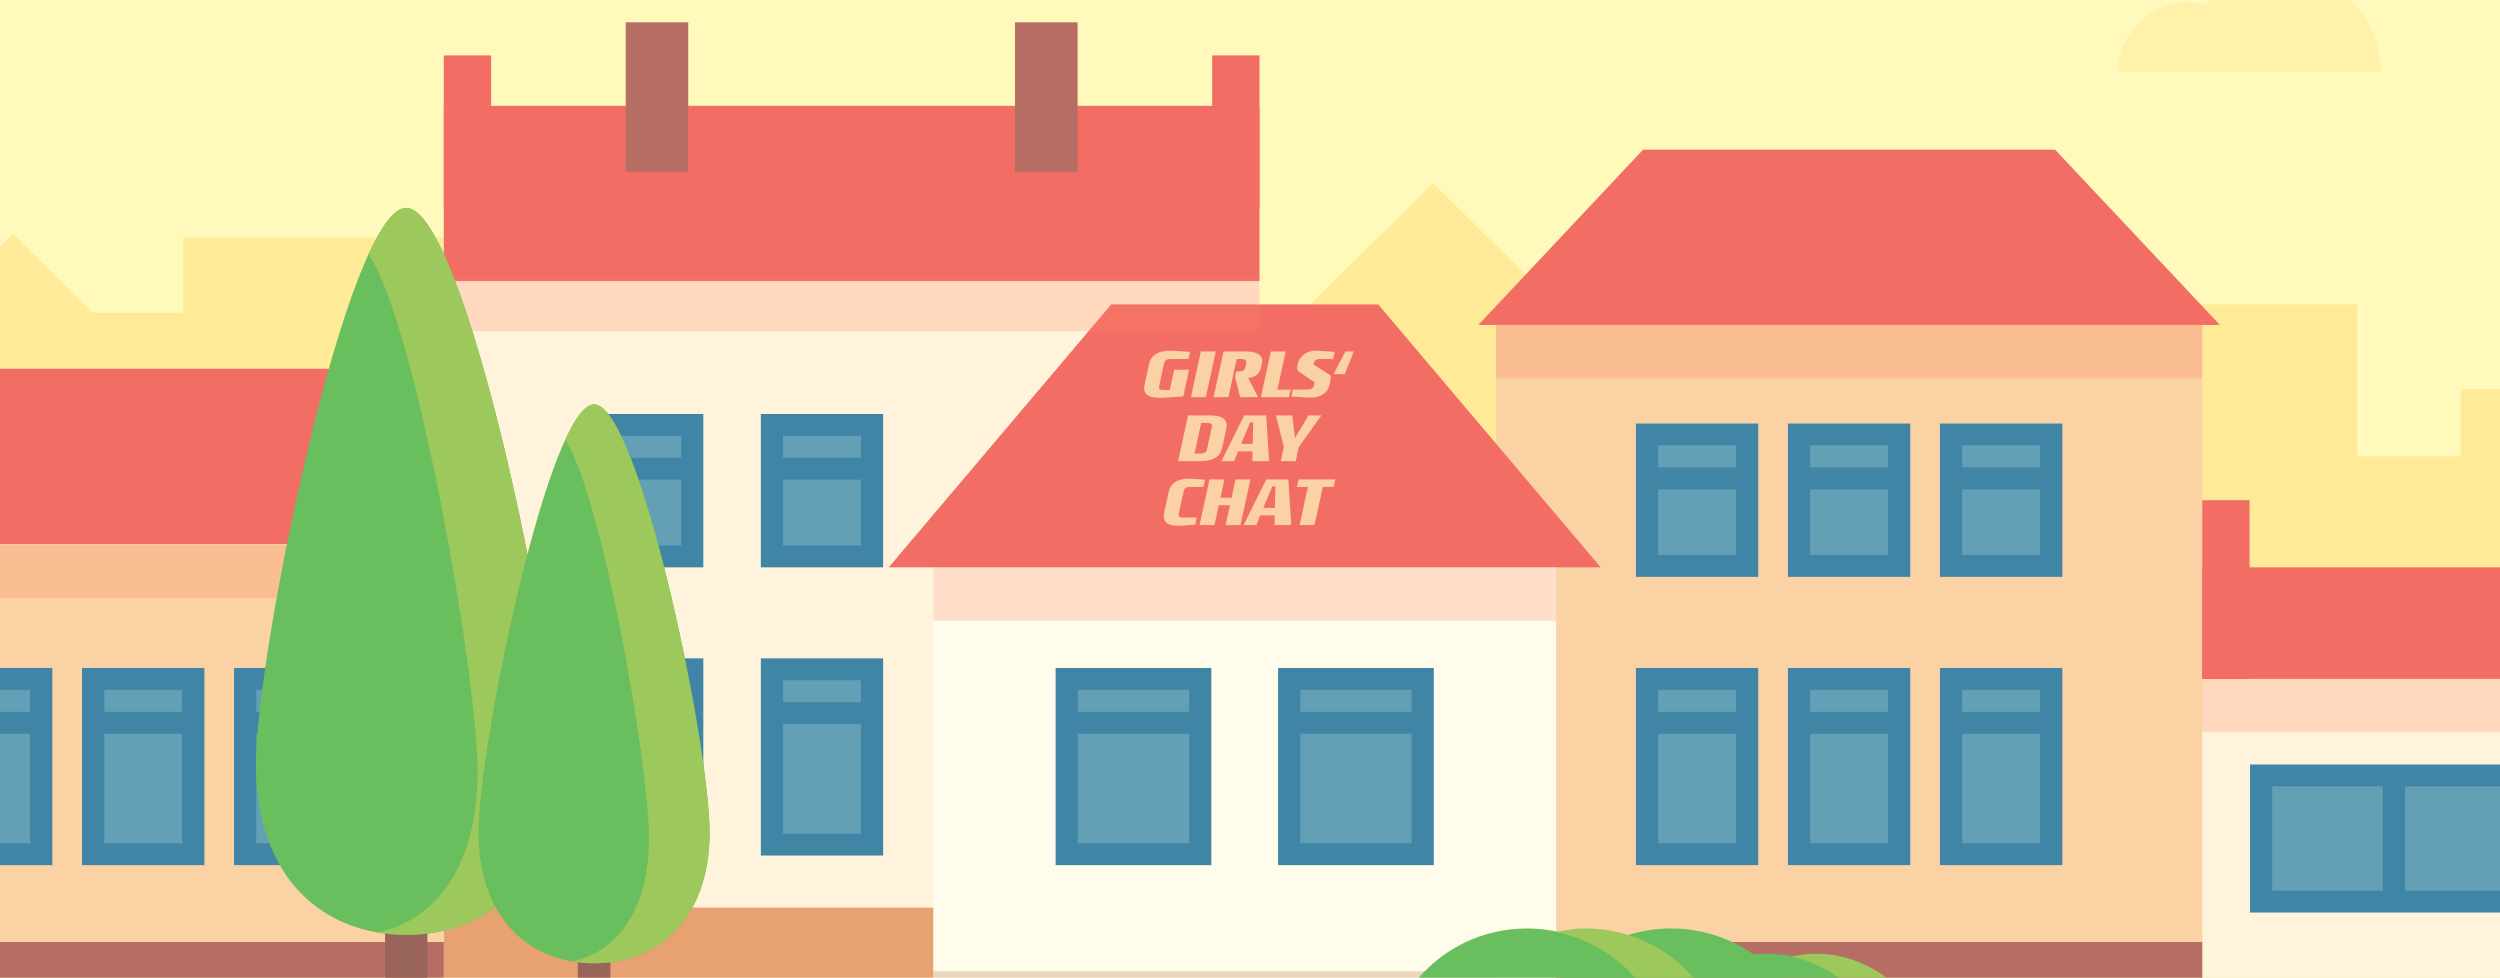 <?xml version="1.0" encoding="utf-8"?>
<!-- Generator: Adobe Illustrator 22.1.0, SVG Export Plug-In . SVG Version: 6.00 Build 0)  -->
<svg version="1.1" id="Ebene_1" xmlns="http://www.w3.org/2000/svg" xmlns:xlink="http://www.w3.org/1999/xlink" x="0px" y="0px"
	 viewBox="0 0 429.82 168.09" style="enable-background:new 0 0 429.82 168.09;" xml:space="preserve">
<style type="text/css">
	.st0{fill:#FFDA9C;}
	.st1{fill:#FFF9BB;}
	.st2{fill:#FFEB97;}
	.st3{fill:#FAD2A3;}
	.st4{opacity:0.25;}
	.st5{fill:#FF8562;}
	.st6{fill:#FFF4DB;}
	.st7{fill:#F26E64;}
	.st8{fill:#FFFCEC;}
	.st9{fill:#FFF1A9;}
	.st10{fill:#63A0B5;}
	.st11{fill:#4185A6;}
	.st12{fill:#EBD7BD;}
	.st13{fill:#E8A271;}
	.st14{fill:#B66E64;}
	.st15{fill:#69BE5D;}
	.st16{fill:#9DC85C;}
	.st17{fill:#996459;}
</style>
<rect class="st0" width="429.82" height="168.09"/>
<rect class="st1" width="429.82" height="168.09"/>
<g>
	<polygon class="st2" points="429.82,66.89 429.82,107.95 386.76,109.78 378.63,110.13 267.55,114.87 
		262.53,115.08 257.19,114.4 216.54,109.24 196.72,106.72 160.45,102.11 120.92,97.09 
		113.83,96.19 109.58,95.65 103.74,94.91 101.8,94.66 99.89,94.42 91.21,93.32 
		90.27,93.2 76.74,91.48 76.3,91.42 68.17,90.39 50.96,85.81 0,72.23 0,42.45 2.25,40.23 
		16.01,53.78 31.48,53.78 31.48,40.8 84.43,40.8 84.43,63.4 214,63.4 216.54,60.9 
		225.23,52.34 246.39,31.5 262.32,47.19 267.55,52.34 405.25,52.34 405.25,78.47 423.1,78.47 
		423.1,66.89 	"/>
</g>
<g>
	<rect y="93.53" class="st3" width="76.3" height="74.56"/>
</g>
<g class="st4">
	<rect y="93.65" class="st5" width="61" height="9.18"/>
</g>
<g>
	<rect x="76.3" y="18.2" class="st6" width="140.24" height="149.89"/>
</g>
<g>
	<rect x="76.302" y="18.2" class="st7" width="140.234" height="30.133"/>
</g>
<g>
	<rect x="378.63" y="116.72" class="st6" width="51.19" height="51.37"/>
</g>
<g>
	<rect x="257.19" y="55.87" class="st3" width="121.44" height="112.22"/>
</g>
<g class="st4">
	<rect x="257.19" y="55.867" class="st5" width="121.442" height="9.181"/>
</g>
<g>
	<rect x="160.45" y="93.53" class="st8" width="107.1" height="74.56"/>
</g>
<g>
	<path class="st9" d="M409.35,12.4h-45.18c0-6.62,5.44-11.98,12.16-11.98
		c1.02,0,1.99,0.16,2.93,0.39c0.26-0.28,0.54-0.56,0.82-0.81H403.94
		C407.27,3.11,409.35,7.52,409.35,12.4z"/>
</g>
<g>
	<polygon class="st7" points="353.327,25.733 282.494,25.733 254.161,55.867 381.659,55.867 	"/>
</g>
<g>
	<g>
		<rect x="183.4" y="116.724" class="st10" width="22.949" height="30.133"/>
	</g>
	<g>
		<path class="st11" d="M181.49,114.84v33.9h26.77v-33.9H181.49z M204.44,144.98h-19.13v-26.37h19.13
			V144.98z"/>
	</g>
	<g>
		<rect x="183.4" y="122.376" class="st11" width="22.949" height="3.767"/>
	</g>
</g>
<g>
	<g>
		<rect x="221.65" y="116.724" class="st10" width="22.949" height="30.133"/>
	</g>
	<g>
		<path class="st11" d="M219.74,114.84v33.9h26.77v-33.9H219.74z M242.69,144.98h-19.13v-26.37h19.13
			V144.98z"/>
	</g>
	<g>
		<rect x="221.65" y="122.376" class="st11" width="22.949" height="3.767"/>
	</g>
</g>
<g>
	<polygon class="st7" points="236.95,52.335 214,52.335 191.051,52.335 152.801,97.535 275.199,97.535 	
		"/>
</g>
<g>
	<rect x="160.45" y="166.98" class="st12" width="107.1" height="1.11"/>
</g>
<g>
	<rect x="76.3" y="156.04" class="st13" width="84.15" height="12.05"/>
</g>
<g class="st4">
	<rect x="160.451" y="97.535" class="st5" width="107.098" height="9.181"/>
</g>
<g class="st4">
	<rect x="76.302" y="47.745" class="st5" width="140.234" height="9.181"/>
</g>
<g>
	<g>
		<rect x="283.168" y="116.724" class="st10" width="17.212" height="30.133"/>
	</g>
	<g>
		<path class="st11" d="M281.26,114.84v33.9h21.03v-33.9H281.26z M298.47,144.98h-13.39v-26.37
			h13.39V144.98z"/>
	</g>
	<g>
		<rect x="283.17" y="122.376" class="st11" width="17.212" height="3.767"/>
	</g>
</g>
<g>
	<g>
		<rect x="309.305" y="116.724" class="st10" width="17.212" height="30.133"/>
	</g>
	<g>
		<path class="st11" d="M307.39,114.84v33.9h21.04v-33.9H307.39z M311.21,118.61h13.39v26.37
			h-13.39V118.61z"/>
	</g>
	<g>
		<rect x="309.302" y="122.376" class="st11" width="17.212" height="3.767"/>
	</g>
</g>
<g>
	<g>
		<rect x="335.442" y="116.724" class="st10" width="17.212" height="30.133"/>
	</g>
	<g>
		<path class="st11" d="M333.53,114.84v33.9h21.04v-33.9H333.53z M350.74,144.98h-13.39v-26.37
			h13.39V144.98z"/>
	</g>
	<g>
		<rect x="335.442" y="122.376" class="st11" width="17.212" height="3.767"/>
	</g>
</g>
<g>
	<g>
		<rect y="116.72" class="st10" width="7.09" height="30.14"/>
	</g>
	<g>
		<path class="st11" d="M0,114.84v3.77h5.17v26.37H0v3.76h9v-33.9H0z"/>
	</g>
	<g>
		<rect y="122.38" class="st11" width="7.09" height="3.76"/>
	</g>
</g>
<g>
	<g>
		<rect x="16.014" y="116.724" class="st10" width="17.212" height="30.133"/>
	</g>
	<g>
		<path class="st11" d="M14.1,114.84v33.9h21.04v-33.9H14.1z M31.31,144.98h-13.38v-26.37h13.38V144.98
			z"/>
	</g>
	<g>
		<rect x="16.015" y="122.376" class="st11" width="17.212" height="3.767"/>
	</g>
</g>
<g>
	<g>
		<rect x="42.151" y="116.724" class="st10" width="17.212" height="30.133"/>
	</g>
	<g>
		<path class="st11" d="M40.24,114.84v33.9h21.03v-33.9H40.24z M57.45,144.98H44.06v-26.37h13.39
			V144.98z"/>
	</g>
	<g>
		<rect x="42.147" y="122.376" class="st11" width="17.212" height="3.767"/>
	</g>
</g>
<g>
	<g>
		<g>
			<rect x="283.168" y="74.7" class="st10" width="17.212" height="22.6"/>
		</g>
		<g>
			<path class="st11" d="M281.26,72.82v26.36h21.03V72.82H281.26z M298.47,95.42h-13.39V76.58
				h13.39V95.42z"/>
		</g>
		<g>
			<rect x="283.17" y="80.35" class="st11" width="17.212" height="3.767"/>
		</g>
	</g>
	<g>
		<g>
			<rect x="309.305" y="74.7" class="st10" width="17.212" height="22.6"/>
		</g>
		<g>
			<path class="st11" d="M307.39,72.82v26.36h21.04V72.82H307.39z M311.21,76.58h13.39v18.84
				h-13.39V76.58z"/>
		</g>
		<g>
			<rect x="309.302" y="80.35" class="st11" width="17.212" height="3.767"/>
		</g>
	</g>
	<g>
		<g>
			<rect x="335.442" y="74.7" class="st10" width="17.212" height="22.6"/>
		</g>
		<g>
			<path class="st11" d="M333.53,72.82v26.36h21.04V72.82H333.53z M350.74,95.42h-13.39V76.58
				h13.39V95.42z"/>
		</g>
		<g>
			<rect x="335.442" y="80.35" class="st11" width="17.212" height="3.767"/>
		</g>
	</g>
</g>
<g>
	<rect x="267.55" y="161.96" class="st14" width="111.08" height="6.13"/>
</g>
<g>
	<g>
		<path class="st15" d="M316.08,168.09H291.62c2.8-2.14,6.18-3.56,9.88-3.98
			c0.77-0.09,1.55-0.14,2.35-0.14c1.47,0,2.9,0.16,4.28,0.47
			C311.07,165.06,313.77,166.33,316.08,168.09z"/>
	</g>
	<g>
		<path class="st16" d="M324.32,168.09h-8.29c-2.34-1.76-5.08-3-8.07-3.62
			c0.06-0.01,0.11-0.02,0.17-0.03c1.29-0.27,2.59-0.47,3.95-0.47
			C316.69,163.97,320.93,165.51,324.32,168.09z"/>
	</g>
</g>
<g>
	<rect x="378.63" y="97.54" class="st7" width="51.19" height="19.18"/>
</g>
<g>
	<g>
		<rect x="388.75" y="133.32" class="st10" width="41.07" height="21.68"/>
	</g>
	<g>
		<path class="st11" d="M386.84,131.44v25.45h42.98V153.12h-39.16v-17.92h39.16V131.44H386.84z"/>
	</g>
	<g>
		<rect x="409.669" y="133.319" class="st11" width="3.825" height="21.684"/>
	</g>
</g>
<g>
	<rect x="378.632" y="86" class="st7" width="8.129" height="30.724"/>
</g>
<g>
	<rect x="76.302" y="9.526" class="st7" width="8.129" height="26.214"/>
</g>
<g>
	<rect x="68.175" y="53.784" class="st7" width="8.129" height="26.214"/>
</g>
<g>
	<rect x="107.572" y="3.839" class="st14" width="10.758" height="25.714"/>
</g>
<g>
	<rect x="174.509" y="3.839" class="st14" width="10.758" height="25.714"/>
</g>
<g>
	<rect x="208.408" y="9.526" class="st7" width="8.129" height="26.214"/>
</g>
<g class="st4">
	<rect x="378.63" y="116.72" class="st5" width="51.19" height="9.19"/>
</g>
<g>
	<g>
		<rect x="101.802" y="115.076" class="st10" width="17.212" height="30.133"/>
	</g>
	<g>
		<path class="st11" d="M99.89,113.19v33.9h21.03V113.19H99.89z M117.1,143.33h-13.39v-26.37h13.39
			V143.33z"/>
	</g>
	<g>
		<rect x="101.8" y="120.728" class="st11" width="17.212" height="3.767"/>
	</g>
</g>
<g>
	<g>
		<rect x="132.721" y="115.076" class="st10" width="17.212" height="30.133"/>
	</g>
	<g>
		<path class="st11" d="M130.81,113.19v33.9h21.03V113.19H130.81z M148.02,143.33H134.63v-26.37h13.39V143.33z"
			/>
	</g>
	<g>
		<rect x="132.721" y="120.728" class="st11" width="17.212" height="3.767"/>
	</g>
</g>
<g>
	<g>
		<rect x="101.802" y="73.052" class="st10" width="17.212" height="22.6"/>
	</g>
	<g>
		<path class="st11" d="M99.89,71.17v26.37h21.03v-26.37H99.89z M103.71,93.77V74.94h13.39v18.83H103.71
			z"/>
	</g>
	<g>
		<rect x="101.8" y="78.702" class="st11" width="17.212" height="3.767"/>
	</g>
</g>
<g>
	<g>
		<rect x="132.721" y="73.052" class="st10" width="17.212" height="22.6"/>
	</g>
	<g>
		<path class="st11" d="M130.81,71.17v26.37h21.03v-26.37H130.81z M148.02,93.77H134.63V74.94h13.39V93.77z"/>
	</g>
	<g>
		<rect x="132.721" y="78.702" class="st11" width="17.212" height="3.767"/>
	</g>
</g>
<g>
	<rect y="63.4" class="st7" width="76.3" height="30.13"/>
</g>
<g>
	<rect y="161.96" class="st14" width="76.3" height="6.13"/>
</g>
<g>
	<g>
		<path class="st17" d="M73.48,143.23v24.86h-7.28v-24.86c0-1.98,1.63-3.58,3.64-3.58
			C71.85,139.65,73.48,141.25,73.48,143.23z"/>
	</g>
	<g>
		<path class="st15" d="M95.673,131.409c0,19.526-11.567,29.326-25.836,29.326s-25.836-9.801-25.836-29.326
			s15.826-95.668,25.836-95.668S95.673,111.884,95.673,131.409z"/>
	</g>
	<g>
		<path class="st16" d="M69.838,35.74c-1.982,0-4.194,3.019-6.465,7.961
			c8.165,12.179,18.73,72.349,18.73,89.061c0,16.329-7.373,25.521-17.163,27.54
			c1.589,0.271,3.22,0.432,4.898,0.432c14.268,0,25.836-9.801,25.836-29.326
			C95.673,111.884,79.848,35.74,69.838,35.74z"/>
	</g>
</g>
<g>
	<g>
		<path class="st17" d="M104.94,152.16v15.93h-5.6v-15.93c0-1.52,1.25-2.76,2.8-2.76
			S104.94,150.64,104.94,152.16z"/>
	</g>
	<g>
		<path class="st15" d="M121.999,143.066c0,15.01-8.892,22.545-19.861,22.545s-19.861-7.534-19.861-22.545
			s12.166-73.546,19.861-73.546S121.999,128.056,121.999,143.066z"/>
	</g>
	<g>
		<path class="st16" d="M102.138,69.52c-1.524,0-3.224,2.321-4.97,6.12
			c6.277,9.362,14.398,55.618,14.398,68.467c0,12.552-5.668,19.62-13.194,21.172
			c1.221,0.208,2.476,0.332,3.765,0.332c10.969,0,19.861-7.534,19.861-22.545
			C121.998,128.056,109.832,69.52,102.138,69.52z"/>
	</g>
</g>
<g>
	<path class="st15" d="M305.89,168.09h-37.16c1.73-2.01,3.81-3.74,6.13-5.09
		c0.02-0.02,0.03-0.03,0.05-0.03h0.01c0.62-0.37,1.25-0.71,1.9-1.01
		c1-0.47,2.05-0.88,3.12-1.21c2.33-0.73,4.8-1.12,7.37-1.12c3.76,0,7.32,0.84,10.49,2.33
		c1.3,0.61,2.54,1.33,3.7,2.15C303.13,165.25,304.61,166.59,305.89,168.09z"/>
</g>
<g>
	<g>
		<path class="st15" d="M281.11,168.09h-37.16c0.31-0.38,0.65-0.75,1.02-1.11
			c3.25-3.32,7.47-5.73,12.22-6.77c1.72-0.38,3.5-0.58,5.34-0.58
			c1.72,0,3.4,0.18,5.02,0.51c0.08,0.02,0.17,0.03,0.25,0.05
			c1.83,0.4,3.58,1,5.22,1.77c0.65,0.3,1.27,0.64,1.89,1.01h0.01
			c1.73,0.99,3.33,2.2,4.75,3.6c0.26,0.25,0.52,0.51,0.77,0.78
			c0.02,0.02,0.04,0.04,0.05,0.06C280.71,167.63,280.91,167.86,281.11,168.09z"/>
	</g>
	<g>
		<path class="st16" d="M291.15,168.09h-10.04c-0.2-0.23-0.4-0.46-0.62-0.68
			c-0.01-0.02-0.03-0.04-0.05-0.06c-0.25-0.27-0.51-0.53-0.77-0.78
			c-1.44-1.38-3.06-2.58-4.81-3.57c-0.66-0.38-1.34-0.73-2.03-1.04
			c-1.67-0.76-3.44-1.34-5.28-1.72c0.08-0.02,0.17-0.03,0.25-0.05
			c1.55-0.32,3.12-0.56,4.77-0.56c2.57,0,5.04,0.39,7.37,1.12c1.07,0.33,2.12,0.74,3.12,1.21
			C286.19,163.43,288.94,165.53,291.15,168.09z"/>
	</g>
</g>
<g>
	<path class="st3" d="M204.33,61.717h-2.819c-1.163,0-1.271,0.264-1.415,0.948l-0.755,3.478
		c-0.156,0.731-0.12,0.912,0.875,0.912h0.899l0.755-3.49h2.555l-0.983,4.593
		c-0.72,0.048-3.37,0.216-3.37,0.216c-1.691,0.096-3.766-0.048-3.286-2.254l0.779-3.562
		c0.444-2.051,2.567-2.339,4.186-2.243l2.854,0.18L204.33,61.717z"/>
	<path class="st3" d="M207.321,68.277h-2.567l1.703-7.855h2.567L207.321,68.277z"/>
	<path class="st3" d="M216.858,63.012c-0.3,1.367-1.236,1.919-2.268,1.967l1.716,3.298h-3.083l-0.899-3.478
		l0.204-0.923c1.188,0,1.451-0.18,1.583-0.768l0.108-0.504c0.119-0.576,0.084-0.888-0.899-0.888h-0.708
		c-0.468,2.195-0.936,4.378-1.403,6.561h-2.566l1.715-7.855h3.742c2.015,0,3.191,0.611,2.855,2.17
		L216.858,63.012z"/>
	<path class="st3" d="M221.6,68.277h-4.821l1.715-7.855h2.555l-1.427,6.572h2.29L221.6,68.277z"/>
	<path class="st3" d="M229.194,61.717h-1.739c-0.995,0-1.439,0.012-1.643,0.948l3.01,1.931
		c-0.048,0.504-0.096,0.996-0.204,1.487c-0.323,1.463-1.595,2.411-3.741,2.267l-2.867-0.18l0.252-1.188
		h2.303c1.235,0,1.248-0.288,1.464-1.247l-2.938-1.991c-0.061-0.251-0.108-0.576-0.024-0.995
		c0.312-1.451,1.415-2.615,3.802-2.435l2.591,0.192L229.194,61.717z"/>
	<path class="st3" d="M231.2,64.319h-1.918l2.026-3.897h1.451L231.2,64.319z"/>
	<path class="st3" d="M210.102,77.083c-0.324,1.487-1.571,2.195-3.754,2.195h-3.802l1.715-7.855h3.754
		c2.159,0,3.155,0.731,2.831,2.243L210.102,77.083z M208.303,73.628
		c0.12-0.563,0.12-0.912-0.732-0.912h-1.055l-1.139,5.265h1.007c0.912,0,1.055-0.36,1.175-0.936
		L208.303,73.628z"/>
	<path class="st3" d="M215.323,79.277l0.024-1.667h-2.495l-0.659,1.667h-2.195l3.91-7.855h3.791
		l0.491,7.855H215.323z M214.927,72.621l-1.535,3.694h1.979l0.097-3.694H214.927z"/>
	<path class="st3" d="M223.292,76.867l-0.527,2.411h-2.567l0.528-2.447l-1.355-5.409h2.807l0.468,3.897
		l2.326-3.897h2.207L223.292,76.867z"/>
	<path class="st3" d="M206.904,83.717h-2.123c-1.02,0-1.164,0.204-1.319,0.936l-0.755,3.454
		c-0.156,0.731-0.096,0.875,0.887,0.875h2.159l-0.252,1.212l-2.183,0.168
		c-1.571,0.12-3.646,0-3.166-2.243l0.779-3.562c0.444-2.039,2.435-2.375,4.102-2.243l2.147,0.168
		L206.904,83.717z"/>
	<path class="st3" d="M213.276,90.277h-2.555l0.744-3.406h-1.919l-0.744,3.406h-2.566l1.715-7.855h2.566
		l-0.683,3.154h1.907l0.684-3.154h2.555L213.276,90.277z"/>
	<path class="st3" d="M219.134,90.277l0.024-1.667h-2.495l-0.659,1.667h-2.196l3.911-7.855h3.79L222,90.277
		H219.134z M218.738,83.621l-1.535,3.693h1.979l0.097-3.693H218.738z"/>
	<path class="st3" d="M229.31,83.717h-1.883l-1.428,6.561h-2.555l1.416-6.561h-1.871l0.287-1.295h6.309
		L229.31,83.717z"/>
</g>
</svg>
